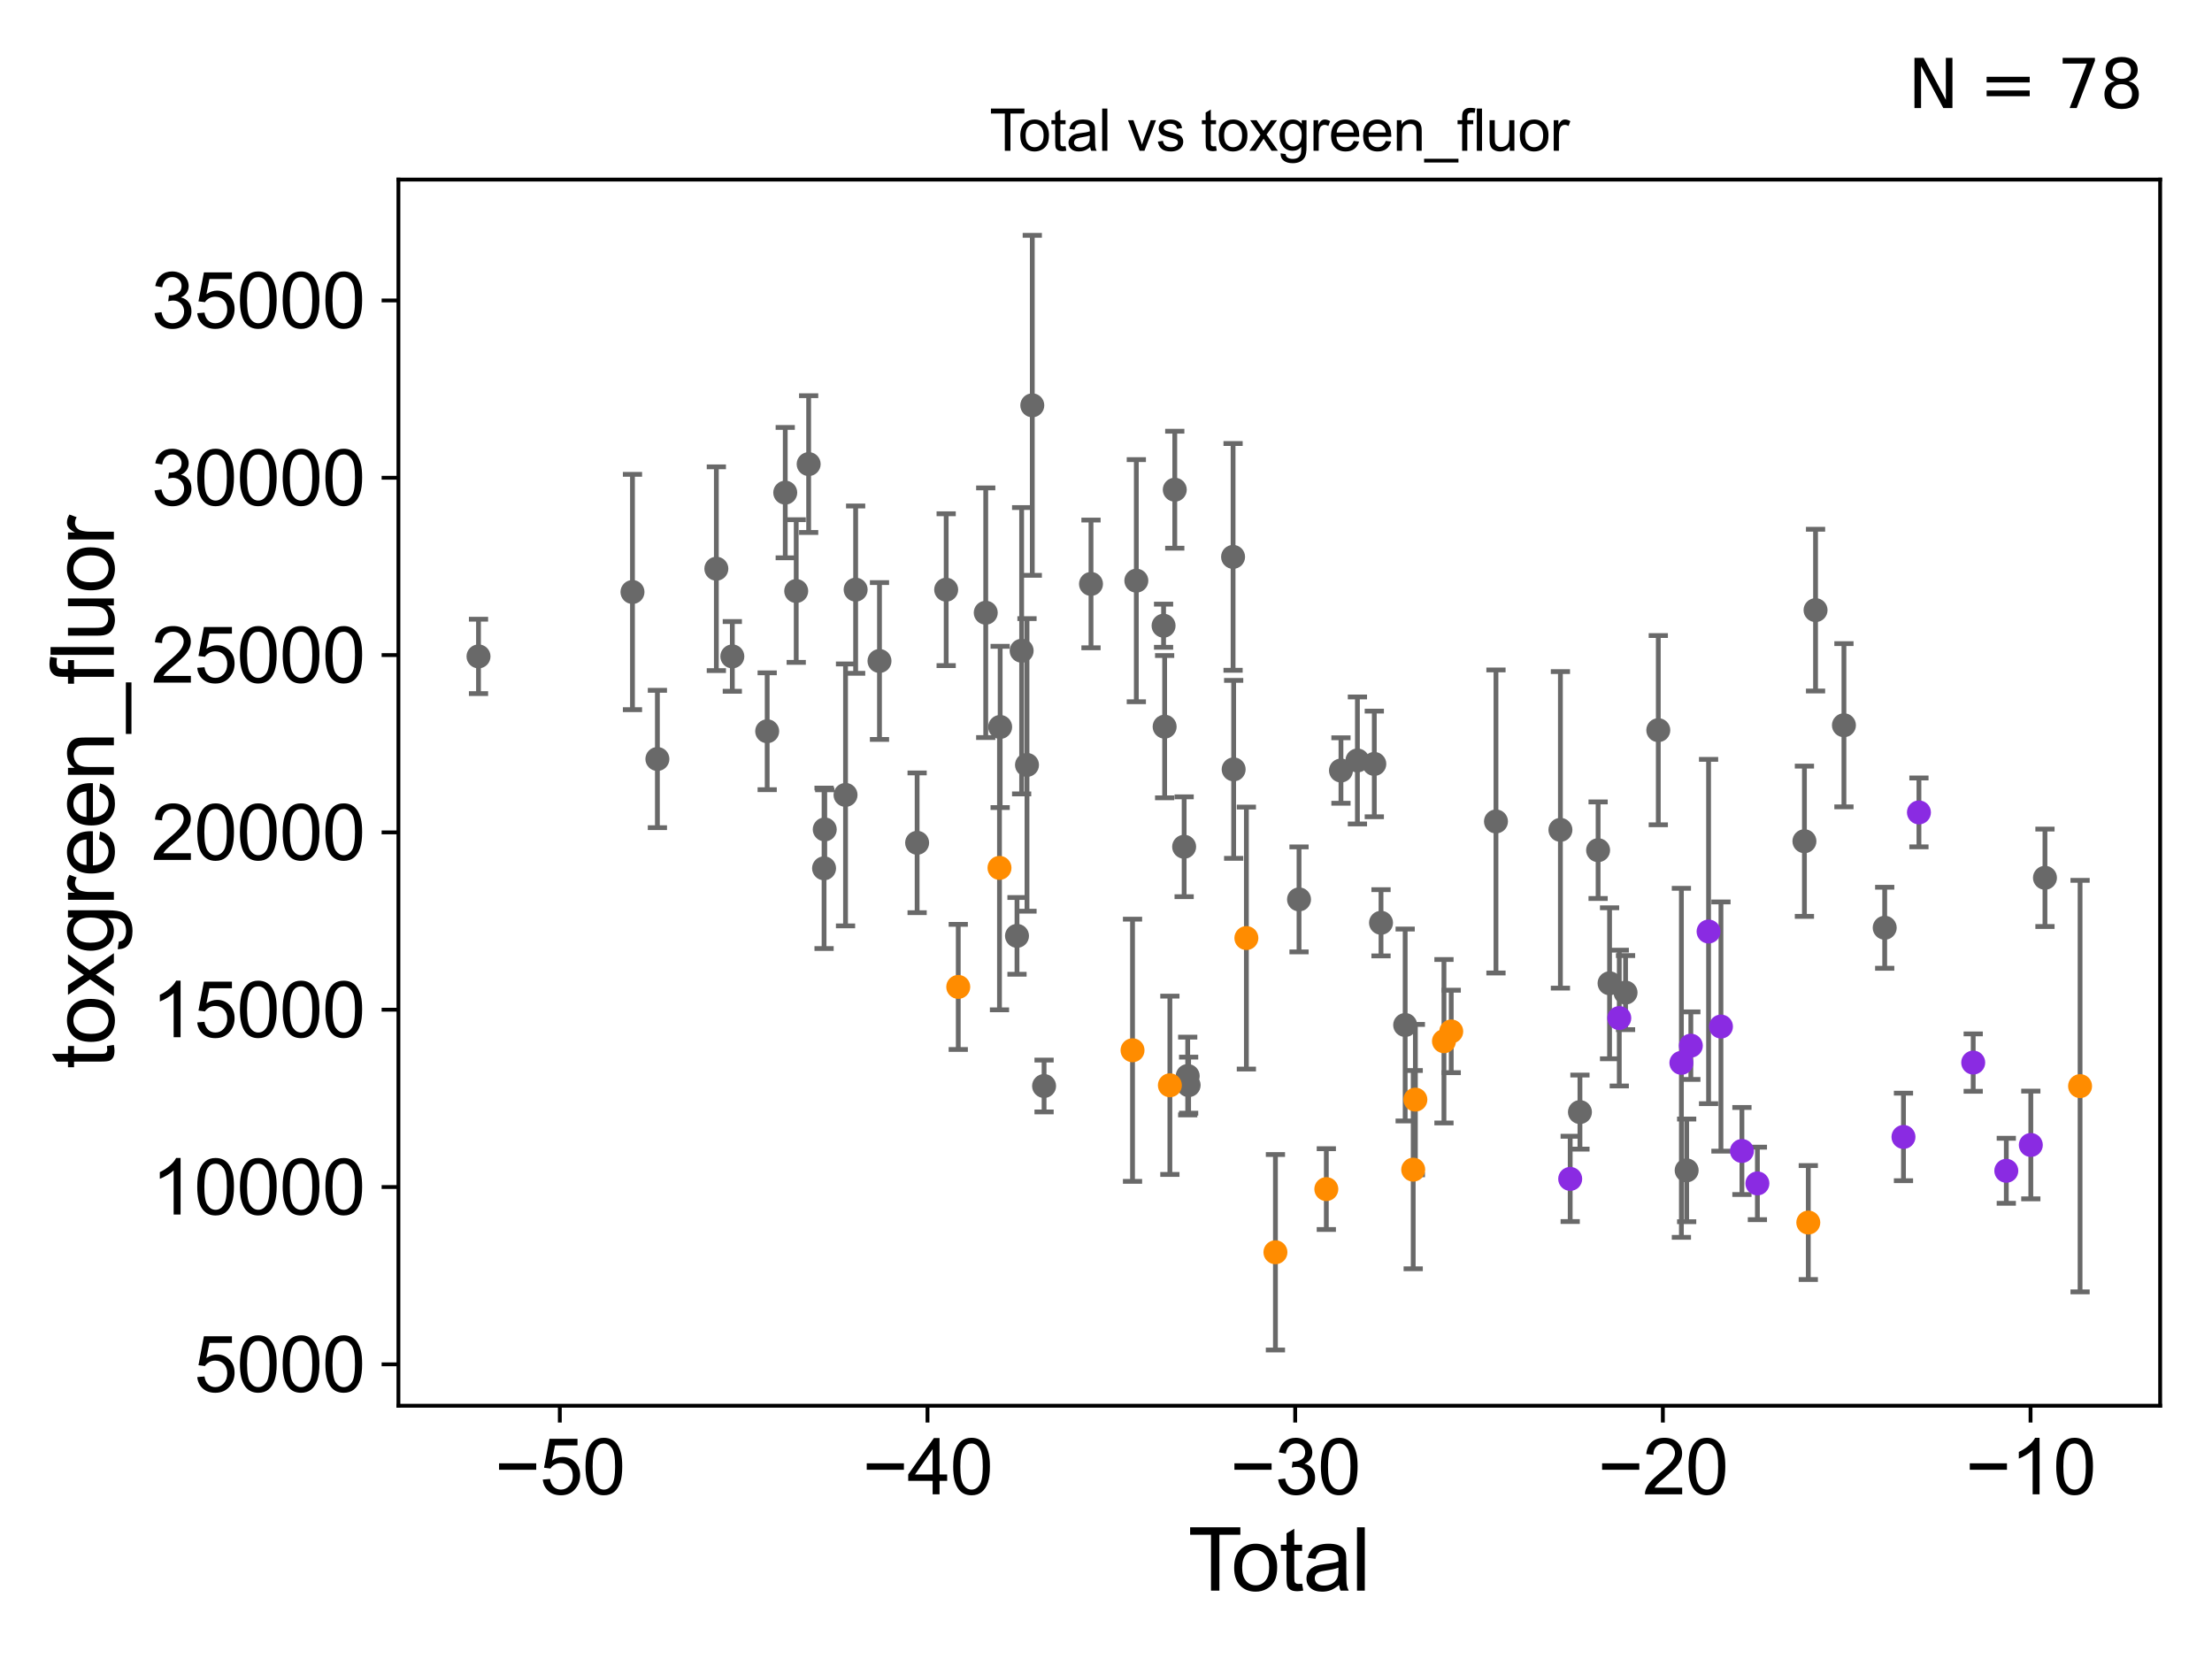 <?xml version="1.0" encoding="utf-8" standalone="no"?>
<!DOCTYPE svg PUBLIC "-//W3C//DTD SVG 1.1//EN"
  "http://www.w3.org/Graphics/SVG/1.1/DTD/svg11.dtd">
<svg xmlns:xlink="http://www.w3.org/1999/xlink" width="460.8pt" height="345.6pt" viewBox="0 0 460.8 345.6" xmlns="http://www.w3.org/2000/svg" version="1.1">
 <defs>
  <style type="text/css">*{stroke-linejoin: round; stroke-linecap: butt}</style>
 </defs>
 <g id="figure_1">
  <g id="patch_1">
   <path d="M 0 345.6 
L 460.8 345.6 
L 460.8 0 
L 0 0 
z
" style="fill: #ffffff"/>
  </g>
  <g id="axes_1">
   <g id="patch_2">
    <path d="M 83 292.84 
L 450 292.84 
L 450 37.411 
L 83 37.411 
z
" style="fill: #ffffff"/>
   </g>
   <g id="PathCollection_1">
    <defs>
     <path id="m0e411fa9a8" d="M 0 1.118 
C 0.297 1.118 0.581 1 0.791 0.791 
C 1 0.581 1.118 0.297 1.118 0 
C 1.118 -0.297 1 -0.581 0.791 -0.791 
C 0.581 -1 0.297 -1.118 0 -1.118 
C -0.297 -1.118 -0.581 -1 -0.791 -0.791 
C -1 -0.581 -1.118 -0.297 -1.118 0 
C -1.118 0.297 -1 0.581 -0.791 0.791 
C -0.581 1 -0.297 1.118 0 1.118 
z
" style="stroke: #696969"/>
    </defs>
    <g clip-path="url(#p9fa0faae89)">
     <use xlink:href="#m0e411fa9a8" x="99.682" y="136.741" style="fill: #696969; stroke: #696969"/>
     <use xlink:href="#m0e411fa9a8" x="242.394" y="130.347" style="fill: #696969; stroke: #696969"/>
     <use xlink:href="#m0e411fa9a8" x="242.616" y="151.381" style="fill: #696969; stroke: #696969"/>
     <use xlink:href="#m0e411fa9a8" x="244.727" y="102.015" style="fill: #696969; stroke: #696969"/>
     <use xlink:href="#m0e411fa9a8" x="246.677" y="176.396" style="fill: #696969; stroke: #696969"/>
     <use xlink:href="#m0e411fa9a8" x="247.422" y="224.152" style="fill: #696969; stroke: #696969"/>
     <use xlink:href="#m0e411fa9a8" x="247.614" y="226.057" style="fill: #696969; stroke: #696969"/>
     <use xlink:href="#m0e411fa9a8" x="256.871" y="116.011" style="fill: #696969; stroke: #696969"/>
     <use xlink:href="#m0e411fa9a8" x="256.993" y="160.273" style="fill: #696969; stroke: #696969"/>
     <use xlink:href="#m0e411fa9a8" x="375.894" y="175.244" style="fill: #696969; stroke: #696969"/>
     <use xlink:href="#m0e411fa9a8" x="426.003" y="182.859" style="fill: #696969; stroke: #696969"/>
     <use xlink:href="#m0e411fa9a8" x="236.719" y="120.965" style="fill: #696969; stroke: #696969"/>
     <use xlink:href="#m0e411fa9a8" x="270.611" y="187.363" style="fill: #696969; stroke: #696969"/>
     <use xlink:href="#m0e411fa9a8" x="279.346" y="160.512" style="fill: #696969; stroke: #696969"/>
     <use xlink:href="#m0e411fa9a8" x="282.775" y="158.416" style="fill: #696969; stroke: #696969"/>
     <use xlink:href="#m0e411fa9a8" x="286.293" y="159.142" style="fill: #696969; stroke: #696969"/>
     <use xlink:href="#m0e411fa9a8" x="287.692" y="192.233" style="fill: #696969; stroke: #696969"/>
     <use xlink:href="#m0e411fa9a8" x="292.723" y="213.526" style="fill: #696969; stroke: #696969"/>
     <use xlink:href="#m0e411fa9a8" x="345.453" y="152.108" style="fill: #696969; stroke: #696969"/>
     <use xlink:href="#m0e411fa9a8" x="338.632" y="206.78" style="fill: #696969; stroke: #696969"/>
     <use xlink:href="#m0e411fa9a8" x="335.302" y="204.835" style="fill: #696969; stroke: #696969"/>
     <use xlink:href="#m0e411fa9a8" x="332.914" y="177.112" style="fill: #696969; stroke: #696969"/>
     <use xlink:href="#m0e411fa9a8" x="311.639" y="171.125" style="fill: #696969; stroke: #696969"/>
     <use xlink:href="#m0e411fa9a8" x="351.362" y="243.81" style="fill: #696969; stroke: #696969"/>
     <use xlink:href="#m0e411fa9a8" x="325.063" y="172.876" style="fill: #696969; stroke: #696969"/>
     <use xlink:href="#m0e411fa9a8" x="378.213" y="127.101" style="fill: #696969; stroke: #696969"/>
     <use xlink:href="#m0e411fa9a8" x="217.501" y="226.235" style="fill: #696969; stroke: #696969"/>
     <use xlink:href="#m0e411fa9a8" x="131.758" y="123.325" style="fill: #696969; stroke: #696969"/>
     <use xlink:href="#m0e411fa9a8" x="136.948" y="158.114" style="fill: #696969; stroke: #696969"/>
     <use xlink:href="#m0e411fa9a8" x="149.229" y="118.475" style="fill: #696969; stroke: #696969"/>
     <use xlink:href="#m0e411fa9a8" x="152.558" y="136.742" style="fill: #696969; stroke: #696969"/>
     <use xlink:href="#m0e411fa9a8" x="159.82" y="152.334" style="fill: #696969; stroke: #696969"/>
     <use xlink:href="#m0e411fa9a8" x="163.58" y="102.625" style="fill: #696969; stroke: #696969"/>
     <use xlink:href="#m0e411fa9a8" x="165.867" y="123.122" style="fill: #696969; stroke: #696969"/>
     <use xlink:href="#m0e411fa9a8" x="168.458" y="96.679" style="fill: #696969; stroke: #696969"/>
     <use xlink:href="#m0e411fa9a8" x="171.668" y="180.885" style="fill: #696969; stroke: #696969"/>
     <use xlink:href="#m0e411fa9a8" x="171.809" y="172.787" style="fill: #696969; stroke: #696969"/>
     <use xlink:href="#m0e411fa9a8" x="176.14" y="165.594" style="fill: #696969; stroke: #696969"/>
     <use xlink:href="#m0e411fa9a8" x="227.275" y="121.644" style="fill: #696969; stroke: #696969"/>
     <use xlink:href="#m0e411fa9a8" x="178.246" y="122.835" style="fill: #696969; stroke: #696969"/>
     <use xlink:href="#m0e411fa9a8" x="191.054" y="175.57" style="fill: #696969; stroke: #696969"/>
     <use xlink:href="#m0e411fa9a8" x="197.105" y="122.843" style="fill: #696969; stroke: #696969"/>
     <use xlink:href="#m0e411fa9a8" x="392.619" y="193.266" style="fill: #696969; stroke: #696969"/>
     <use xlink:href="#m0e411fa9a8" x="205.348" y="127.643" style="fill: #696969; stroke: #696969"/>
     <use xlink:href="#m0e411fa9a8" x="384.125" y="151.081" style="fill: #696969; stroke: #696969"/>
     <use xlink:href="#m0e411fa9a8" x="208.349" y="151.436" style="fill: #696969; stroke: #696969"/>
     <use xlink:href="#m0e411fa9a8" x="211.86" y="194.96" style="fill: #696969; stroke: #696969"/>
     <use xlink:href="#m0e411fa9a8" x="212.826" y="135.561" style="fill: #696969; stroke: #696969"/>
     <use xlink:href="#m0e411fa9a8" x="213.942" y="159.346" style="fill: #696969; stroke: #696969"/>
     <use xlink:href="#m0e411fa9a8" x="215.045" y="84.438" style="fill: #696969; stroke: #696969"/>
     <use xlink:href="#m0e411fa9a8" x="183.213" y="137.697" style="fill: #696969; stroke: #696969"/>
     <use xlink:href="#m0e411fa9a8" x="329.131" y="231.668" style="fill: #696969; stroke: #696969"/>
    </g>
   </g>
   <g id="PathCollection_2">
    <defs>
     <path id="m14c6e1e5d7" d="M 0 1.118 
C 0.297 1.118 0.581 1 0.791 0.791 
C 1 0.581 1.118 0.297 1.118 0 
C 1.118 -0.297 1 -0.581 0.791 -0.791 
C 0.581 -1 0.297 -1.118 0 -1.118 
C -0.297 -1.118 -0.581 -1 -0.791 -0.791 
C -1 -0.581 -1.118 -0.297 -1.118 0 
C -1.118 0.297 -1 0.581 -0.791 0.791 
C -0.581 1 -0.297 1.118 0 1.118 
z
" style="stroke: #ff8c00"/>
    </defs>
    <g clip-path="url(#p9fa0faae89)">
     <use xlink:href="#m14c6e1e5d7" x="376.701" y="254.679" style="fill: #ff8c00; stroke: #ff8c00"/>
     <use xlink:href="#m14c6e1e5d7" x="265.695" y="260.867" style="fill: #ff8c00; stroke: #ff8c00"/>
     <use xlink:href="#m14c6e1e5d7" x="302.318" y="214.867" style="fill: #ff8c00; stroke: #ff8c00"/>
     <use xlink:href="#m14c6e1e5d7" x="199.622" y="205.59" style="fill: #ff8c00; stroke: #ff8c00"/>
     <use xlink:href="#m14c6e1e5d7" x="208.212" y="180.796" style="fill: #ff8c00; stroke: #ff8c00"/>
     <use xlink:href="#m14c6e1e5d7" x="235.927" y="218.79" style="fill: #ff8c00; stroke: #ff8c00"/>
     <use xlink:href="#m14c6e1e5d7" x="243.707" y="226.086" style="fill: #ff8c00; stroke: #ff8c00"/>
     <use xlink:href="#m14c6e1e5d7" x="259.644" y="195.416" style="fill: #ff8c00; stroke: #ff8c00"/>
     <use xlink:href="#m14c6e1e5d7" x="433.318" y="226.257" style="fill: #ff8c00; stroke: #ff8c00"/>
     <use xlink:href="#m14c6e1e5d7" x="294.397" y="243.658" style="fill: #ff8c00; stroke: #ff8c00"/>
     <use xlink:href="#m14c6e1e5d7" x="294.847" y="229.069" style="fill: #ff8c00; stroke: #ff8c00"/>
     <use xlink:href="#m14c6e1e5d7" x="276.298" y="247.712" style="fill: #ff8c00; stroke: #ff8c00"/>
     <use xlink:href="#m14c6e1e5d7" x="300.804" y="216.909" style="fill: #ff8c00; stroke: #ff8c00"/>
    </g>
   </g>
   <g id="PathCollection_3">
    <defs>
     <path id="m33eddfd822" d="M 0 1.118 
C 0.297 1.118 0.581 1 0.791 0.791 
C 1 0.581 1.118 0.297 1.118 0 
C 1.118 -0.297 1 -0.581 0.791 -0.791 
C 0.581 -1 0.297 -1.118 0 -1.118 
C -0.297 -1.118 -0.581 -1 -0.791 -0.791 
C -1 -0.581 -1.118 -0.297 -1.118 0 
C -1.118 0.297 -1 0.581 -0.791 0.791 
C -0.581 1 -0.297 1.118 0 1.118 
z
" style="stroke: #8a2be2"/>
    </defs>
    <g clip-path="url(#p9fa0faae89)">
     <use xlink:href="#m33eddfd822" x="352.231" y="217.83" style="fill: #8a2be2; stroke: #8a2be2"/>
     <use xlink:href="#m33eddfd822" x="423.058" y="238.518" style="fill: #8a2be2; stroke: #8a2be2"/>
     <use xlink:href="#m33eddfd822" x="417.949" y="243.897" style="fill: #8a2be2; stroke: #8a2be2"/>
     <use xlink:href="#m33eddfd822" x="411.057" y="221.353" style="fill: #8a2be2; stroke: #8a2be2"/>
     <use xlink:href="#m33eddfd822" x="399.75" y="169.24" style="fill: #8a2be2; stroke: #8a2be2"/>
     <use xlink:href="#m33eddfd822" x="396.529" y="236.848" style="fill: #8a2be2; stroke: #8a2be2"/>
     <use xlink:href="#m33eddfd822" x="337.324" y="212.084" style="fill: #8a2be2; stroke: #8a2be2"/>
     <use xlink:href="#m33eddfd822" x="327.1" y="245.585" style="fill: #8a2be2; stroke: #8a2be2"/>
     <use xlink:href="#m33eddfd822" x="362.877" y="239.77" style="fill: #8a2be2; stroke: #8a2be2"/>
     <use xlink:href="#m33eddfd822" x="358.506" y="213.849" style="fill: #8a2be2; stroke: #8a2be2"/>
     <use xlink:href="#m33eddfd822" x="355.927" y="194.052" style="fill: #8a2be2; stroke: #8a2be2"/>
     <use xlink:href="#m33eddfd822" x="350.265" y="221.406" style="fill: #8a2be2; stroke: #8a2be2"/>
     <use xlink:href="#m33eddfd822" x="366.098" y="246.528" style="fill: #8a2be2; stroke: #8a2be2"/>
    </g>
   </g>
   <g id="matplotlib.axis_1">
    <g id="xtick_1">
     <g id="line2d_1">
      <defs>
       <path id="mca9b72c80e" d="M 0 0 
L 0 3.5 
" style="stroke: #000000; stroke-width: 0.8"/>
      </defs>
      <g>
       <use xlink:href="#mca9b72c80e" x="116.621" y="292.84" style="stroke: #000000; stroke-width: 0.8"/>
      </g>
     </g>
     <g id="text_1">
      <!-- −50 -->
      <g transform="translate(103.051 311.293)scale(0.16 -0.16)">
       <defs>
        <path id="ArialMT-2212" d="M 3381 1997 
L 356 1997 
L 356 2522 
L 3381 2522 
L 3381 1997 
z
" transform="scale(0.016)"/>
        <path id="ArialMT-35" d="M 266 1200 
L 856 1250 
Q 922 819 1161 601 
Q 1400 384 1738 384 
Q 2144 384 2425 690 
Q 2706 997 2706 1503 
Q 2706 1984 2436 2262 
Q 2166 2541 1728 2541 
Q 1456 2541 1237 2417 
Q 1019 2294 894 2097 
L 366 2166 
L 809 4519 
L 3088 4519 
L 3088 3981 
L 1259 3981 
L 1013 2750 
Q 1425 3038 1878 3038 
Q 2478 3038 2890 2622 
Q 3303 2206 3303 1553 
Q 3303 931 2941 478 
Q 2500 -78 1738 -78 
Q 1113 -78 717 272 
Q 322 622 266 1200 
z
" transform="scale(0.016)"/>
        <path id="ArialMT-30" d="M 266 2259 
Q 266 3072 433 3567 
Q 600 4063 929 4331 
Q 1259 4600 1759 4600 
Q 2128 4600 2406 4451 
Q 2684 4303 2865 4023 
Q 3047 3744 3150 3342 
Q 3253 2941 3253 2259 
Q 3253 1453 3087 958 
Q 2922 463 2592 192 
Q 2263 -78 1759 -78 
Q 1097 -78 719 397 
Q 266 969 266 2259 
z
M 844 2259 
Q 844 1131 1108 757 
Q 1372 384 1759 384 
Q 2147 384 2411 759 
Q 2675 1134 2675 2259 
Q 2675 3391 2411 3762 
Q 2147 4134 1753 4134 
Q 1366 4134 1134 3806 
Q 844 3388 844 2259 
z
" transform="scale(0.016)"/>
       </defs>
       <use xlink:href="#ArialMT-2212"/>
       <use xlink:href="#ArialMT-35" x="58.398"/>
       <use xlink:href="#ArialMT-30" x="114.014"/>
      </g>
     </g>
    </g>
    <g id="xtick_2">
     <g id="line2d_2">
      <g>
       <use xlink:href="#mca9b72c80e" x="193.216" y="292.84" style="stroke: #000000; stroke-width: 0.8"/>
      </g>
     </g>
     <g id="text_2">
      <!-- −40 -->
      <g transform="translate(179.646 311.293)scale(0.16 -0.16)">
       <defs>
        <path id="ArialMT-34" d="M 2069 0 
L 2069 1097 
L 81 1097 
L 81 1613 
L 2172 4581 
L 2631 4581 
L 2631 1613 
L 3250 1613 
L 3250 1097 
L 2631 1097 
L 2631 0 
L 2069 0 
z
M 2069 1613 
L 2069 3678 
L 634 1613 
L 2069 1613 
z
" transform="scale(0.016)"/>
       </defs>
       <use xlink:href="#ArialMT-2212"/>
       <use xlink:href="#ArialMT-34" x="58.398"/>
       <use xlink:href="#ArialMT-30" x="114.014"/>
      </g>
     </g>
    </g>
    <g id="xtick_3">
     <g id="line2d_3">
      <g>
       <use xlink:href="#mca9b72c80e" x="269.811" y="292.84" style="stroke: #000000; stroke-width: 0.8"/>
      </g>
     </g>
     <g id="text_3">
      <!-- −30 -->
      <g transform="translate(256.241 311.293)scale(0.16 -0.16)">
       <defs>
        <path id="ArialMT-33" d="M 269 1209 
L 831 1284 
Q 928 806 1161 595 
Q 1394 384 1728 384 
Q 2125 384 2398 659 
Q 2672 934 2672 1341 
Q 2672 1728 2419 1979 
Q 2166 2231 1775 2231 
Q 1616 2231 1378 2169 
L 1441 2663 
Q 1497 2656 1531 2656 
Q 1891 2656 2178 2843 
Q 2466 3031 2466 3422 
Q 2466 3731 2256 3934 
Q 2047 4138 1716 4138 
Q 1388 4138 1169 3931 
Q 950 3725 888 3313 
L 325 3413 
Q 428 3978 793 4289 
Q 1159 4600 1703 4600 
Q 2078 4600 2393 4439 
Q 2709 4278 2876 4000 
Q 3044 3722 3044 3409 
Q 3044 3113 2884 2869 
Q 2725 2625 2413 2481 
Q 2819 2388 3044 2092 
Q 3269 1797 3269 1353 
Q 3269 753 2831 336 
Q 2394 -81 1725 -81 
Q 1122 -81 723 278 
Q 325 638 269 1209 
z
" transform="scale(0.016)"/>
       </defs>
       <use xlink:href="#ArialMT-2212"/>
       <use xlink:href="#ArialMT-33" x="58.398"/>
       <use xlink:href="#ArialMT-30" x="114.014"/>
      </g>
     </g>
    </g>
    <g id="xtick_4">
     <g id="line2d_4">
      <g>
       <use xlink:href="#mca9b72c80e" x="346.406" y="292.84" style="stroke: #000000; stroke-width: 0.8"/>
      </g>
     </g>
     <g id="text_4">
      <!-- −20 -->
      <g transform="translate(332.836 311.293)scale(0.16 -0.16)">
       <defs>
        <path id="ArialMT-32" d="M 3222 541 
L 3222 0 
L 194 0 
Q 188 203 259 391 
Q 375 700 629 1000 
Q 884 1300 1366 1694 
Q 2113 2306 2375 2664 
Q 2638 3022 2638 3341 
Q 2638 3675 2398 3904 
Q 2159 4134 1775 4134 
Q 1369 4134 1125 3890 
Q 881 3647 878 3216 
L 300 3275 
Q 359 3922 746 4261 
Q 1134 4600 1788 4600 
Q 2447 4600 2831 4234 
Q 3216 3869 3216 3328 
Q 3216 3053 3103 2787 
Q 2991 2522 2730 2228 
Q 2469 1934 1863 1422 
Q 1356 997 1212 845 
Q 1069 694 975 541 
L 3222 541 
z
" transform="scale(0.016)"/>
       </defs>
       <use xlink:href="#ArialMT-2212"/>
       <use xlink:href="#ArialMT-32" x="58.398"/>
       <use xlink:href="#ArialMT-30" x="114.014"/>
      </g>
     </g>
    </g>
    <g id="xtick_5">
     <g id="line2d_5">
      <g>
       <use xlink:href="#mca9b72c80e" x="423.001" y="292.84" style="stroke: #000000; stroke-width: 0.8"/>
      </g>
     </g>
     <g id="text_5">
      <!-- −10 -->
      <g transform="translate(409.431 311.293)scale(0.16 -0.16)">
       <defs>
        <path id="ArialMT-31" d="M 2384 0 
L 1822 0 
L 1822 3584 
Q 1619 3391 1289 3197 
Q 959 3003 697 2906 
L 697 3450 
Q 1169 3672 1522 3987 
Q 1875 4303 2022 4600 
L 2384 4600 
L 2384 0 
z
" transform="scale(0.016)"/>
       </defs>
       <use xlink:href="#ArialMT-2212"/>
       <use xlink:href="#ArialMT-31" x="58.398"/>
       <use xlink:href="#ArialMT-30" x="114.014"/>
      </g>
     </g>
    </g>
    <g id="text_6">
     <!-- Total -->
     <g transform="translate(247.495 331.357)scale(0.18 -0.18)">
      <defs>
       <path id="ArialMT-54" d="M 1659 0 
L 1659 4041 
L 150 4041 
L 150 4581 
L 3781 4581 
L 3781 4041 
L 2266 4041 
L 2266 0 
L 1659 0 
z
" transform="scale(0.016)"/>
       <path id="ArialMT-6f" d="M 213 1659 
Q 213 2581 725 3025 
Q 1153 3394 1769 3394 
Q 2453 3394 2887 2945 
Q 3322 2497 3322 1706 
Q 3322 1066 3130 698 
Q 2938 331 2570 128 
Q 2203 -75 1769 -75 
Q 1072 -75 642 372 
Q 213 819 213 1659 
z
M 791 1659 
Q 791 1022 1069 705 
Q 1347 388 1769 388 
Q 2188 388 2466 706 
Q 2744 1025 2744 1678 
Q 2744 2294 2464 2611 
Q 2184 2928 1769 2928 
Q 1347 2928 1069 2612 
Q 791 2297 791 1659 
z
" transform="scale(0.016)"/>
       <path id="ArialMT-74" d="M 1650 503 
L 1731 6 
Q 1494 -44 1306 -44 
Q 1000 -44 831 53 
Q 663 150 594 308 
Q 525 466 525 972 
L 525 2881 
L 113 2881 
L 113 3319 
L 525 3319 
L 525 4141 
L 1084 4478 
L 1084 3319 
L 1650 3319 
L 1650 2881 
L 1084 2881 
L 1084 941 
Q 1084 700 1114 631 
Q 1144 563 1211 522 
Q 1278 481 1403 481 
Q 1497 481 1650 503 
z
" transform="scale(0.016)"/>
       <path id="ArialMT-61" d="M 2588 409 
Q 2275 144 1986 34 
Q 1697 -75 1366 -75 
Q 819 -75 525 192 
Q 231 459 231 875 
Q 231 1119 342 1320 
Q 453 1522 633 1644 
Q 813 1766 1038 1828 
Q 1203 1872 1538 1913 
Q 2219 1994 2541 2106 
Q 2544 2222 2544 2253 
Q 2544 2597 2384 2738 
Q 2169 2928 1744 2928 
Q 1347 2928 1158 2789 
Q 969 2650 878 2297 
L 328 2372 
Q 403 2725 575 2942 
Q 747 3159 1072 3276 
Q 1397 3394 1825 3394 
Q 2250 3394 2515 3294 
Q 2781 3194 2906 3042 
Q 3031 2891 3081 2659 
Q 3109 2516 3109 2141 
L 3109 1391 
Q 3109 606 3145 398 
Q 3181 191 3288 0 
L 2700 0 
Q 2613 175 2588 409 
z
M 2541 1666 
Q 2234 1541 1622 1453 
Q 1275 1403 1131 1340 
Q 988 1278 909 1158 
Q 831 1038 831 891 
Q 831 666 1001 516 
Q 1172 366 1500 366 
Q 1825 366 2078 508 
Q 2331 650 2450 897 
Q 2541 1088 2541 1459 
L 2541 1666 
z
" transform="scale(0.016)"/>
       <path id="ArialMT-6c" d="M 409 0 
L 409 4581 
L 972 4581 
L 972 0 
L 409 0 
z
" transform="scale(0.016)"/>
      </defs>
      <use xlink:href="#ArialMT-54"/>
      <use xlink:href="#ArialMT-6f" x="49.959"/>
      <use xlink:href="#ArialMT-74" x="105.574"/>
      <use xlink:href="#ArialMT-61" x="133.357"/>
      <use xlink:href="#ArialMT-6c" x="188.973"/>
     </g>
    </g>
   </g>
   <g id="matplotlib.axis_2">
    <g id="ytick_1">
     <g id="line2d_6">
      <defs>
       <path id="m0e174d9a20" d="M 0 0 
L -3.5 0 
" style="stroke: #000000; stroke-width: 0.8"/>
      </defs>
      <g>
       <use xlink:href="#m0e174d9a20" x="83" y="284.216" style="stroke: #000000; stroke-width: 0.8"/>
      </g>
     </g>
     <g id="text_7">
      <!-- 5000 -->
      <g transform="translate(40.41 289.942)scale(0.16 -0.16)">
       <use xlink:href="#ArialMT-35"/>
       <use xlink:href="#ArialMT-30" x="55.615"/>
       <use xlink:href="#ArialMT-30" x="111.23"/>
       <use xlink:href="#ArialMT-30" x="166.846"/>
      </g>
     </g>
    </g>
    <g id="ytick_2">
     <g id="line2d_7">
      <g>
       <use xlink:href="#m0e174d9a20" x="83" y="247.279" style="stroke: #000000; stroke-width: 0.8"/>
      </g>
     </g>
     <g id="text_8">
      <!-- 10000 -->
      <g transform="translate(31.512 253.005)scale(0.16 -0.16)">
       <use xlink:href="#ArialMT-31"/>
       <use xlink:href="#ArialMT-30" x="55.615"/>
       <use xlink:href="#ArialMT-30" x="111.23"/>
       <use xlink:href="#ArialMT-30" x="166.846"/>
       <use xlink:href="#ArialMT-30" x="222.461"/>
      </g>
     </g>
    </g>
    <g id="ytick_3">
     <g id="line2d_8">
      <g>
       <use xlink:href="#m0e174d9a20" x="83" y="210.342" style="stroke: #000000; stroke-width: 0.8"/>
      </g>
     </g>
     <g id="text_9">
      <!-- 15000 -->
      <g transform="translate(31.512 216.068)scale(0.16 -0.16)">
       <use xlink:href="#ArialMT-31"/>
       <use xlink:href="#ArialMT-35" x="55.615"/>
       <use xlink:href="#ArialMT-30" x="111.23"/>
       <use xlink:href="#ArialMT-30" x="166.846"/>
       <use xlink:href="#ArialMT-30" x="222.461"/>
      </g>
     </g>
    </g>
    <g id="ytick_4">
     <g id="line2d_9">
      <g>
       <use xlink:href="#m0e174d9a20" x="83" y="173.405" style="stroke: #000000; stroke-width: 0.8"/>
      </g>
     </g>
     <g id="text_10">
      <!-- 20000 -->
      <g transform="translate(31.512 179.131)scale(0.16 -0.16)">
       <use xlink:href="#ArialMT-32"/>
       <use xlink:href="#ArialMT-30" x="55.615"/>
       <use xlink:href="#ArialMT-30" x="111.23"/>
       <use xlink:href="#ArialMT-30" x="166.846"/>
       <use xlink:href="#ArialMT-30" x="222.461"/>
      </g>
     </g>
    </g>
    <g id="ytick_5">
     <g id="line2d_10">
      <g>
       <use xlink:href="#m0e174d9a20" x="83" y="136.467" style="stroke: #000000; stroke-width: 0.8"/>
      </g>
     </g>
     <g id="text_11">
      <!-- 25000 -->
      <g transform="translate(31.512 142.194)scale(0.16 -0.16)">
       <use xlink:href="#ArialMT-32"/>
       <use xlink:href="#ArialMT-35" x="55.615"/>
       <use xlink:href="#ArialMT-30" x="111.23"/>
       <use xlink:href="#ArialMT-30" x="166.846"/>
       <use xlink:href="#ArialMT-30" x="222.461"/>
      </g>
     </g>
    </g>
    <g id="ytick_6">
     <g id="line2d_11">
      <g>
       <use xlink:href="#m0e174d9a20" x="83" y="99.53" style="stroke: #000000; stroke-width: 0.8"/>
      </g>
     </g>
     <g id="text_12">
      <!-- 30000 -->
      <g transform="translate(31.512 105.257)scale(0.16 -0.16)">
       <use xlink:href="#ArialMT-33"/>
       <use xlink:href="#ArialMT-30" x="55.615"/>
       <use xlink:href="#ArialMT-30" x="111.23"/>
       <use xlink:href="#ArialMT-30" x="166.846"/>
       <use xlink:href="#ArialMT-30" x="222.461"/>
      </g>
     </g>
    </g>
    <g id="ytick_7">
     <g id="line2d_12">
      <g>
       <use xlink:href="#m0e174d9a20" x="83" y="62.593" style="stroke: #000000; stroke-width: 0.8"/>
      </g>
     </g>
     <g id="text_13">
      <!-- 35000 -->
      <g transform="translate(31.512 68.319)scale(0.16 -0.16)">
       <use xlink:href="#ArialMT-33"/>
       <use xlink:href="#ArialMT-35" x="55.615"/>
       <use xlink:href="#ArialMT-30" x="111.23"/>
       <use xlink:href="#ArialMT-30" x="166.846"/>
       <use xlink:href="#ArialMT-30" x="222.461"/>
      </g>
     </g>
    </g>
    <g id="text_14">
     <!-- toxgreen_fluor -->
     <g transform="translate(23.724 222.658)rotate(-90)scale(0.18 -0.18)">
      <defs>
       <path id="ArialMT-78" d="M 47 0 
L 1259 1725 
L 138 3319 
L 841 3319 
L 1350 2541 
Q 1494 2319 1581 2169 
Q 1719 2375 1834 2534 
L 2394 3319 
L 3066 3319 
L 1919 1756 
L 3153 0 
L 2463 0 
L 1781 1031 
L 1600 1309 
L 728 0 
L 47 0 
z
" transform="scale(0.016)"/>
       <path id="ArialMT-67" d="M 319 -275 
L 866 -356 
Q 900 -609 1056 -725 
Q 1266 -881 1628 -881 
Q 2019 -881 2231 -725 
Q 2444 -569 2519 -288 
Q 2563 -116 2559 434 
Q 2191 0 1641 0 
Q 956 0 581 494 
Q 206 988 206 1678 
Q 206 2153 378 2554 
Q 550 2956 876 3175 
Q 1203 3394 1644 3394 
Q 2231 3394 2613 2919 
L 2613 3319 
L 3131 3319 
L 3131 450 
Q 3131 -325 2973 -648 
Q 2816 -972 2473 -1159 
Q 2131 -1347 1631 -1347 
Q 1038 -1347 672 -1080 
Q 306 -813 319 -275 
z
M 784 1719 
Q 784 1066 1043 766 
Q 1303 466 1694 466 
Q 2081 466 2343 764 
Q 2606 1063 2606 1700 
Q 2606 2309 2336 2618 
Q 2066 2928 1684 2928 
Q 1309 2928 1046 2623 
Q 784 2319 784 1719 
z
" transform="scale(0.016)"/>
       <path id="ArialMT-72" d="M 416 0 
L 416 3319 
L 922 3319 
L 922 2816 
Q 1116 3169 1280 3281 
Q 1444 3394 1641 3394 
Q 1925 3394 2219 3213 
L 2025 2691 
Q 1819 2813 1613 2813 
Q 1428 2813 1281 2702 
Q 1134 2591 1072 2394 
Q 978 2094 978 1738 
L 978 0 
L 416 0 
z
" transform="scale(0.016)"/>
       <path id="ArialMT-65" d="M 2694 1069 
L 3275 997 
Q 3138 488 2766 206 
Q 2394 -75 1816 -75 
Q 1088 -75 661 373 
Q 234 822 234 1631 
Q 234 2469 665 2931 
Q 1097 3394 1784 3394 
Q 2450 3394 2872 2941 
Q 3294 2488 3294 1666 
Q 3294 1616 3291 1516 
L 816 1516 
Q 847 969 1125 678 
Q 1403 388 1819 388 
Q 2128 388 2347 550 
Q 2566 713 2694 1069 
z
M 847 1978 
L 2700 1978 
Q 2663 2397 2488 2606 
Q 2219 2931 1791 2931 
Q 1403 2931 1139 2672 
Q 875 2413 847 1978 
z
" transform="scale(0.016)"/>
       <path id="ArialMT-6e" d="M 422 0 
L 422 3319 
L 928 3319 
L 928 2847 
Q 1294 3394 1984 3394 
Q 2284 3394 2536 3286 
Q 2788 3178 2913 3003 
Q 3038 2828 3088 2588 
Q 3119 2431 3119 2041 
L 3119 0 
L 2556 0 
L 2556 2019 
Q 2556 2363 2490 2533 
Q 2425 2703 2258 2804 
Q 2091 2906 1866 2906 
Q 1506 2906 1245 2678 
Q 984 2450 984 1813 
L 984 0 
L 422 0 
z
" transform="scale(0.016)"/>
       <path id="ArialMT-5f" d="M -97 -1272 
L -97 -866 
L 3631 -866 
L 3631 -1272 
L -97 -1272 
z
" transform="scale(0.016)"/>
       <path id="ArialMT-66" d="M 556 0 
L 556 2881 
L 59 2881 
L 59 3319 
L 556 3319 
L 556 3672 
Q 556 4006 616 4169 
Q 697 4388 901 4523 
Q 1106 4659 1475 4659 
Q 1713 4659 2000 4603 
L 1916 4113 
Q 1741 4144 1584 4144 
Q 1328 4144 1222 4034 
Q 1116 3925 1116 3625 
L 1116 3319 
L 1763 3319 
L 1763 2881 
L 1116 2881 
L 1116 0 
L 556 0 
z
" transform="scale(0.016)"/>
       <path id="ArialMT-75" d="M 2597 0 
L 2597 488 
Q 2209 -75 1544 -75 
Q 1250 -75 995 37 
Q 741 150 617 320 
Q 494 491 444 738 
Q 409 903 409 1263 
L 409 3319 
L 972 3319 
L 972 1478 
Q 972 1038 1006 884 
Q 1059 663 1231 536 
Q 1403 409 1656 409 
Q 1909 409 2131 539 
Q 2353 669 2445 892 
Q 2538 1116 2538 1541 
L 2538 3319 
L 3100 3319 
L 3100 0 
L 2597 0 
z
" transform="scale(0.016)"/>
      </defs>
      <use xlink:href="#ArialMT-74"/>
      <use xlink:href="#ArialMT-6f" x="27.783"/>
      <use xlink:href="#ArialMT-78" x="83.398"/>
      <use xlink:href="#ArialMT-67" x="133.398"/>
      <use xlink:href="#ArialMT-72" x="189.014"/>
      <use xlink:href="#ArialMT-65" x="222.314"/>
      <use xlink:href="#ArialMT-65" x="277.93"/>
      <use xlink:href="#ArialMT-6e" x="333.545"/>
      <use xlink:href="#ArialMT-5f" x="389.16"/>
      <use xlink:href="#ArialMT-66" x="444.775"/>
      <use xlink:href="#ArialMT-6c" x="472.559"/>
      <use xlink:href="#ArialMT-75" x="494.775"/>
      <use xlink:href="#ArialMT-6f" x="550.391"/>
      <use xlink:href="#ArialMT-72" x="606.006"/>
     </g>
    </g>
   </g>
   <g id="LineCollection_1">
    <path d="M 99.682 144.485 
L 99.682 128.996 
" clip-path="url(#p9fa0faae89)" style="fill: none; stroke: #696969"/>
    <path d="M 242.394 134.842 
L 242.394 125.852 
" clip-path="url(#p9fa0faae89)" style="fill: none; stroke: #696969"/>
    <path d="M 242.616 166.199 
L 242.616 136.564 
" clip-path="url(#p9fa0faae89)" style="fill: none; stroke: #696969"/>
    <path d="M 244.727 114.197 
L 244.727 89.834 
" clip-path="url(#p9fa0faae89)" style="fill: none; stroke: #696969"/>
    <path d="M 246.677 186.796 
L 246.677 165.997 
" clip-path="url(#p9fa0faae89)" style="fill: none; stroke: #696969"/>
    <path d="M 247.422 232.254 
L 247.422 216.05 
" clip-path="url(#p9fa0faae89)" style="fill: none; stroke: #696969"/>
    <path d="M 247.614 231.891 
L 247.614 220.223 
" clip-path="url(#p9fa0faae89)" style="fill: none; stroke: #696969"/>
    <path d="M 256.871 139.63 
L 256.871 92.393 
" clip-path="url(#p9fa0faae89)" style="fill: none; stroke: #696969"/>
    <path d="M 256.993 178.807 
L 256.993 141.74 
" clip-path="url(#p9fa0faae89)" style="fill: none; stroke: #696969"/>
    <path d="M 375.894 190.892 
L 375.894 159.597 
" clip-path="url(#p9fa0faae89)" style="fill: none; stroke: #696969"/>
    <path d="M 426.003 193.006 
L 426.003 172.711 
" clip-path="url(#p9fa0faae89)" style="fill: none; stroke: #696969"/>
    <path d="M 236.719 146.183 
L 236.719 95.746 
" clip-path="url(#p9fa0faae89)" style="fill: none; stroke: #696969"/>
    <path d="M 270.611 198.297 
L 270.611 176.429 
" clip-path="url(#p9fa0faae89)" style="fill: none; stroke: #696969"/>
    <path d="M 279.346 167.334 
L 279.346 153.691 
" clip-path="url(#p9fa0faae89)" style="fill: none; stroke: #696969"/>
    <path d="M 282.775 171.641 
L 282.775 145.191 
" clip-path="url(#p9fa0faae89)" style="fill: none; stroke: #696969"/>
    <path d="M 286.293 170.147 
L 286.293 148.136 
" clip-path="url(#p9fa0faae89)" style="fill: none; stroke: #696969"/>
    <path d="M 287.692 199.131 
L 287.692 185.336 
" clip-path="url(#p9fa0faae89)" style="fill: none; stroke: #696969"/>
    <path d="M 292.723 233.515 
L 292.723 193.537 
" clip-path="url(#p9fa0faae89)" style="fill: none; stroke: #696969"/>
    <path d="M 345.453 171.815 
L 345.453 132.4 
" clip-path="url(#p9fa0faae89)" style="fill: none; stroke: #696969"/>
    <path d="M 338.632 214.494 
L 338.632 199.066 
" clip-path="url(#p9fa0faae89)" style="fill: none; stroke: #696969"/>
    <path d="M 335.302 220.564 
L 335.302 189.106 
" clip-path="url(#p9fa0faae89)" style="fill: none; stroke: #696969"/>
    <path d="M 332.914 187.17 
L 332.914 167.054 
" clip-path="url(#p9fa0faae89)" style="fill: none; stroke: #696969"/>
    <path d="M 311.639 202.691 
L 311.639 139.56 
" clip-path="url(#p9fa0faae89)" style="fill: none; stroke: #696969"/>
    <path d="M 351.362 254.505 
L 351.362 233.116 
" clip-path="url(#p9fa0faae89)" style="fill: none; stroke: #696969"/>
    <path d="M 325.063 205.844 
L 325.063 139.907 
" clip-path="url(#p9fa0faae89)" style="fill: none; stroke: #696969"/>
    <path d="M 378.213 143.95 
L 378.213 110.253 
" clip-path="url(#p9fa0faae89)" style="fill: none; stroke: #696969"/>
    <path d="M 217.501 231.634 
L 217.501 220.837 
" clip-path="url(#p9fa0faae89)" style="fill: none; stroke: #696969"/>
    <path d="M 131.758 147.838 
L 131.758 98.811 
" clip-path="url(#p9fa0faae89)" style="fill: none; stroke: #696969"/>
    <path d="M 136.948 172.42 
L 136.948 143.807 
" clip-path="url(#p9fa0faae89)" style="fill: none; stroke: #696969"/>
    <path d="M 149.229 139.7 
L 149.229 97.251 
" clip-path="url(#p9fa0faae89)" style="fill: none; stroke: #696969"/>
    <path d="M 152.558 144.004 
L 152.558 129.48 
" clip-path="url(#p9fa0faae89)" style="fill: none; stroke: #696969"/>
    <path d="M 159.82 164.507 
L 159.82 140.161 
" clip-path="url(#p9fa0faae89)" style="fill: none; stroke: #696969"/>
    <path d="M 163.58 116.205 
L 163.58 89.045 
" clip-path="url(#p9fa0faae89)" style="fill: none; stroke: #696969"/>
    <path d="M 165.867 137.981 
L 165.867 108.263 
" clip-path="url(#p9fa0faae89)" style="fill: none; stroke: #696969"/>
    <path d="M 168.458 110.923 
L 168.458 82.436 
" clip-path="url(#p9fa0faae89)" style="fill: none; stroke: #696969"/>
    <path d="M 171.668 197.599 
L 171.668 164.171 
" clip-path="url(#p9fa0faae89)" style="fill: none; stroke: #696969"/>
    <path d="M 171.809 181.043 
L 171.809 164.532 
" clip-path="url(#p9fa0faae89)" style="fill: none; stroke: #696969"/>
    <path d="M 176.14 192.876 
L 176.14 138.313 
" clip-path="url(#p9fa0faae89)" style="fill: none; stroke: #696969"/>
    <path d="M 227.275 134.948 
L 227.275 108.34 
" clip-path="url(#p9fa0faae89)" style="fill: none; stroke: #696969"/>
    <path d="M 178.246 140.264 
L 178.246 105.406 
" clip-path="url(#p9fa0faae89)" style="fill: none; stroke: #696969"/>
    <path d="M 191.054 190.123 
L 191.054 161.016 
" clip-path="url(#p9fa0faae89)" style="fill: none; stroke: #696969"/>
    <path d="M 197.105 138.657 
L 197.105 107.029 
" clip-path="url(#p9fa0faae89)" style="fill: none; stroke: #696969"/>
    <path d="M 392.619 201.706 
L 392.619 184.827 
" clip-path="url(#p9fa0faae89)" style="fill: none; stroke: #696969"/>
    <path d="M 205.348 153.645 
L 205.348 101.641 
" clip-path="url(#p9fa0faae89)" style="fill: none; stroke: #696969"/>
    <path d="M 384.125 168.084 
L 384.125 134.078 
" clip-path="url(#p9fa0faae89)" style="fill: none; stroke: #696969"/>
    <path d="M 208.349 168.23 
L 208.349 134.641 
" clip-path="url(#p9fa0faae89)" style="fill: none; stroke: #696969"/>
    <path d="M 211.86 202.956 
L 211.86 186.965 
" clip-path="url(#p9fa0faae89)" style="fill: none; stroke: #696969"/>
    <path d="M 212.826 165.386 
L 212.826 105.735 
" clip-path="url(#p9fa0faae89)" style="fill: none; stroke: #696969"/>
    <path d="M 213.942 189.822 
L 213.942 128.871 
" clip-path="url(#p9fa0faae89)" style="fill: none; stroke: #696969"/>
    <path d="M 215.045 119.855 
L 215.045 49.022 
" clip-path="url(#p9fa0faae89)" style="fill: none; stroke: #696969"/>
    <path d="M 183.213 154.034 
L 183.213 121.36 
" clip-path="url(#p9fa0faae89)" style="fill: none; stroke: #696969"/>
    <path d="M 329.131 239.383 
L 329.131 223.953 
" clip-path="url(#p9fa0faae89)" style="fill: none; stroke: #696969"/>
   </g>
   <g id="line2d_13">
    <defs>
     <path id="m6563b7b719" d="M 2 0 
L -2 -0 
" style="stroke: #696969"/>
    </defs>
    <g clip-path="url(#p9fa0faae89)">
     <use xlink:href="#m6563b7b719" x="99.682" y="144.485" style="fill: #696969; stroke: #696969"/>
     <use xlink:href="#m6563b7b719" x="242.394" y="134.842" style="fill: #696969; stroke: #696969"/>
     <use xlink:href="#m6563b7b719" x="242.616" y="166.199" style="fill: #696969; stroke: #696969"/>
     <use xlink:href="#m6563b7b719" x="244.727" y="114.197" style="fill: #696969; stroke: #696969"/>
     <use xlink:href="#m6563b7b719" x="246.677" y="186.796" style="fill: #696969; stroke: #696969"/>
     <use xlink:href="#m6563b7b719" x="247.422" y="232.254" style="fill: #696969; stroke: #696969"/>
     <use xlink:href="#m6563b7b719" x="247.614" y="231.891" style="fill: #696969; stroke: #696969"/>
     <use xlink:href="#m6563b7b719" x="256.871" y="139.63" style="fill: #696969; stroke: #696969"/>
     <use xlink:href="#m6563b7b719" x="256.993" y="178.807" style="fill: #696969; stroke: #696969"/>
     <use xlink:href="#m6563b7b719" x="375.894" y="190.892" style="fill: #696969; stroke: #696969"/>
     <use xlink:href="#m6563b7b719" x="426.003" y="193.006" style="fill: #696969; stroke: #696969"/>
     <use xlink:href="#m6563b7b719" x="236.719" y="146.183" style="fill: #696969; stroke: #696969"/>
     <use xlink:href="#m6563b7b719" x="270.611" y="198.297" style="fill: #696969; stroke: #696969"/>
     <use xlink:href="#m6563b7b719" x="279.346" y="167.334" style="fill: #696969; stroke: #696969"/>
     <use xlink:href="#m6563b7b719" x="282.775" y="171.641" style="fill: #696969; stroke: #696969"/>
     <use xlink:href="#m6563b7b719" x="286.293" y="170.147" style="fill: #696969; stroke: #696969"/>
     <use xlink:href="#m6563b7b719" x="287.692" y="199.131" style="fill: #696969; stroke: #696969"/>
     <use xlink:href="#m6563b7b719" x="292.723" y="233.515" style="fill: #696969; stroke: #696969"/>
     <use xlink:href="#m6563b7b719" x="345.453" y="171.815" style="fill: #696969; stroke: #696969"/>
     <use xlink:href="#m6563b7b719" x="338.632" y="214.494" style="fill: #696969; stroke: #696969"/>
     <use xlink:href="#m6563b7b719" x="335.302" y="220.564" style="fill: #696969; stroke: #696969"/>
     <use xlink:href="#m6563b7b719" x="332.914" y="187.17" style="fill: #696969; stroke: #696969"/>
     <use xlink:href="#m6563b7b719" x="311.639" y="202.691" style="fill: #696969; stroke: #696969"/>
     <use xlink:href="#m6563b7b719" x="351.362" y="254.505" style="fill: #696969; stroke: #696969"/>
     <use xlink:href="#m6563b7b719" x="325.063" y="205.844" style="fill: #696969; stroke: #696969"/>
     <use xlink:href="#m6563b7b719" x="378.213" y="143.95" style="fill: #696969; stroke: #696969"/>
     <use xlink:href="#m6563b7b719" x="217.501" y="231.634" style="fill: #696969; stroke: #696969"/>
     <use xlink:href="#m6563b7b719" x="131.758" y="147.838" style="fill: #696969; stroke: #696969"/>
     <use xlink:href="#m6563b7b719" x="136.948" y="172.42" style="fill: #696969; stroke: #696969"/>
     <use xlink:href="#m6563b7b719" x="149.229" y="139.7" style="fill: #696969; stroke: #696969"/>
     <use xlink:href="#m6563b7b719" x="152.558" y="144.004" style="fill: #696969; stroke: #696969"/>
     <use xlink:href="#m6563b7b719" x="159.82" y="164.507" style="fill: #696969; stroke: #696969"/>
     <use xlink:href="#m6563b7b719" x="163.58" y="116.205" style="fill: #696969; stroke: #696969"/>
     <use xlink:href="#m6563b7b719" x="165.867" y="137.981" style="fill: #696969; stroke: #696969"/>
     <use xlink:href="#m6563b7b719" x="168.458" y="110.923" style="fill: #696969; stroke: #696969"/>
     <use xlink:href="#m6563b7b719" x="171.668" y="197.599" style="fill: #696969; stroke: #696969"/>
     <use xlink:href="#m6563b7b719" x="171.809" y="181.043" style="fill: #696969; stroke: #696969"/>
     <use xlink:href="#m6563b7b719" x="176.14" y="192.876" style="fill: #696969; stroke: #696969"/>
     <use xlink:href="#m6563b7b719" x="227.275" y="134.948" style="fill: #696969; stroke: #696969"/>
     <use xlink:href="#m6563b7b719" x="178.246" y="140.264" style="fill: #696969; stroke: #696969"/>
     <use xlink:href="#m6563b7b719" x="191.054" y="190.123" style="fill: #696969; stroke: #696969"/>
     <use xlink:href="#m6563b7b719" x="197.105" y="138.657" style="fill: #696969; stroke: #696969"/>
     <use xlink:href="#m6563b7b719" x="392.619" y="201.706" style="fill: #696969; stroke: #696969"/>
     <use xlink:href="#m6563b7b719" x="205.348" y="153.645" style="fill: #696969; stroke: #696969"/>
     <use xlink:href="#m6563b7b719" x="384.125" y="168.084" style="fill: #696969; stroke: #696969"/>
     <use xlink:href="#m6563b7b719" x="208.349" y="168.23" style="fill: #696969; stroke: #696969"/>
     <use xlink:href="#m6563b7b719" x="211.86" y="202.956" style="fill: #696969; stroke: #696969"/>
     <use xlink:href="#m6563b7b719" x="212.826" y="165.386" style="fill: #696969; stroke: #696969"/>
     <use xlink:href="#m6563b7b719" x="213.942" y="189.822" style="fill: #696969; stroke: #696969"/>
     <use xlink:href="#m6563b7b719" x="215.045" y="119.855" style="fill: #696969; stroke: #696969"/>
     <use xlink:href="#m6563b7b719" x="183.213" y="154.034" style="fill: #696969; stroke: #696969"/>
     <use xlink:href="#m6563b7b719" x="329.131" y="239.383" style="fill: #696969; stroke: #696969"/>
    </g>
   </g>
   <g id="line2d_14">
    <g clip-path="url(#p9fa0faae89)">
     <use xlink:href="#m6563b7b719" x="99.682" y="128.996" style="fill: #696969; stroke: #696969"/>
     <use xlink:href="#m6563b7b719" x="242.394" y="125.852" style="fill: #696969; stroke: #696969"/>
     <use xlink:href="#m6563b7b719" x="242.616" y="136.564" style="fill: #696969; stroke: #696969"/>
     <use xlink:href="#m6563b7b719" x="244.727" y="89.834" style="fill: #696969; stroke: #696969"/>
     <use xlink:href="#m6563b7b719" x="246.677" y="165.997" style="fill: #696969; stroke: #696969"/>
     <use xlink:href="#m6563b7b719" x="247.422" y="216.05" style="fill: #696969; stroke: #696969"/>
     <use xlink:href="#m6563b7b719" x="247.614" y="220.223" style="fill: #696969; stroke: #696969"/>
     <use xlink:href="#m6563b7b719" x="256.871" y="92.393" style="fill: #696969; stroke: #696969"/>
     <use xlink:href="#m6563b7b719" x="256.993" y="141.74" style="fill: #696969; stroke: #696969"/>
     <use xlink:href="#m6563b7b719" x="375.894" y="159.597" style="fill: #696969; stroke: #696969"/>
     <use xlink:href="#m6563b7b719" x="426.003" y="172.711" style="fill: #696969; stroke: #696969"/>
     <use xlink:href="#m6563b7b719" x="236.719" y="95.746" style="fill: #696969; stroke: #696969"/>
     <use xlink:href="#m6563b7b719" x="270.611" y="176.429" style="fill: #696969; stroke: #696969"/>
     <use xlink:href="#m6563b7b719" x="279.346" y="153.691" style="fill: #696969; stroke: #696969"/>
     <use xlink:href="#m6563b7b719" x="282.775" y="145.191" style="fill: #696969; stroke: #696969"/>
     <use xlink:href="#m6563b7b719" x="286.293" y="148.136" style="fill: #696969; stroke: #696969"/>
     <use xlink:href="#m6563b7b719" x="287.692" y="185.336" style="fill: #696969; stroke: #696969"/>
     <use xlink:href="#m6563b7b719" x="292.723" y="193.537" style="fill: #696969; stroke: #696969"/>
     <use xlink:href="#m6563b7b719" x="345.453" y="132.4" style="fill: #696969; stroke: #696969"/>
     <use xlink:href="#m6563b7b719" x="338.632" y="199.066" style="fill: #696969; stroke: #696969"/>
     <use xlink:href="#m6563b7b719" x="335.302" y="189.106" style="fill: #696969; stroke: #696969"/>
     <use xlink:href="#m6563b7b719" x="332.914" y="167.054" style="fill: #696969; stroke: #696969"/>
     <use xlink:href="#m6563b7b719" x="311.639" y="139.56" style="fill: #696969; stroke: #696969"/>
     <use xlink:href="#m6563b7b719" x="351.362" y="233.116" style="fill: #696969; stroke: #696969"/>
     <use xlink:href="#m6563b7b719" x="325.063" y="139.907" style="fill: #696969; stroke: #696969"/>
     <use xlink:href="#m6563b7b719" x="378.213" y="110.253" style="fill: #696969; stroke: #696969"/>
     <use xlink:href="#m6563b7b719" x="217.501" y="220.837" style="fill: #696969; stroke: #696969"/>
     <use xlink:href="#m6563b7b719" x="131.758" y="98.811" style="fill: #696969; stroke: #696969"/>
     <use xlink:href="#m6563b7b719" x="136.948" y="143.807" style="fill: #696969; stroke: #696969"/>
     <use xlink:href="#m6563b7b719" x="149.229" y="97.251" style="fill: #696969; stroke: #696969"/>
     <use xlink:href="#m6563b7b719" x="152.558" y="129.48" style="fill: #696969; stroke: #696969"/>
     <use xlink:href="#m6563b7b719" x="159.82" y="140.161" style="fill: #696969; stroke: #696969"/>
     <use xlink:href="#m6563b7b719" x="163.58" y="89.045" style="fill: #696969; stroke: #696969"/>
     <use xlink:href="#m6563b7b719" x="165.867" y="108.263" style="fill: #696969; stroke: #696969"/>
     <use xlink:href="#m6563b7b719" x="168.458" y="82.436" style="fill: #696969; stroke: #696969"/>
     <use xlink:href="#m6563b7b719" x="171.668" y="164.171" style="fill: #696969; stroke: #696969"/>
     <use xlink:href="#m6563b7b719" x="171.809" y="164.532" style="fill: #696969; stroke: #696969"/>
     <use xlink:href="#m6563b7b719" x="176.14" y="138.313" style="fill: #696969; stroke: #696969"/>
     <use xlink:href="#m6563b7b719" x="227.275" y="108.34" style="fill: #696969; stroke: #696969"/>
     <use xlink:href="#m6563b7b719" x="178.246" y="105.406" style="fill: #696969; stroke: #696969"/>
     <use xlink:href="#m6563b7b719" x="191.054" y="161.016" style="fill: #696969; stroke: #696969"/>
     <use xlink:href="#m6563b7b719" x="197.105" y="107.029" style="fill: #696969; stroke: #696969"/>
     <use xlink:href="#m6563b7b719" x="392.619" y="184.827" style="fill: #696969; stroke: #696969"/>
     <use xlink:href="#m6563b7b719" x="205.348" y="101.641" style="fill: #696969; stroke: #696969"/>
     <use xlink:href="#m6563b7b719" x="384.125" y="134.078" style="fill: #696969; stroke: #696969"/>
     <use xlink:href="#m6563b7b719" x="208.349" y="134.641" style="fill: #696969; stroke: #696969"/>
     <use xlink:href="#m6563b7b719" x="211.86" y="186.965" style="fill: #696969; stroke: #696969"/>
     <use xlink:href="#m6563b7b719" x="212.826" y="105.735" style="fill: #696969; stroke: #696969"/>
     <use xlink:href="#m6563b7b719" x="213.942" y="128.871" style="fill: #696969; stroke: #696969"/>
     <use xlink:href="#m6563b7b719" x="215.045" y="49.022" style="fill: #696969; stroke: #696969"/>
     <use xlink:href="#m6563b7b719" x="183.213" y="121.36" style="fill: #696969; stroke: #696969"/>
     <use xlink:href="#m6563b7b719" x="329.131" y="223.953" style="fill: #696969; stroke: #696969"/>
    </g>
   </g>
   <g id="LineCollection_2">
    <path d="M 376.701 266.547 
L 376.701 242.812 
" clip-path="url(#p9fa0faae89)" style="fill: none; stroke: #696969"/>
    <path d="M 265.695 281.23 
L 265.695 240.504 
" clip-path="url(#p9fa0faae89)" style="fill: none; stroke: #696969"/>
    <path d="M 302.318 223.456 
L 302.318 206.279 
" clip-path="url(#p9fa0faae89)" style="fill: none; stroke: #696969"/>
    <path d="M 199.622 218.625 
L 199.622 192.556 
" clip-path="url(#p9fa0faae89)" style="fill: none; stroke: #696969"/>
    <path d="M 208.212 210.364 
L 208.212 151.227 
" clip-path="url(#p9fa0faae89)" style="fill: none; stroke: #696969"/>
    <path d="M 235.927 246.1 
L 235.927 191.481 
" clip-path="url(#p9fa0faae89)" style="fill: none; stroke: #696969"/>
    <path d="M 243.707 244.655 
L 243.707 207.517 
" clip-path="url(#p9fa0faae89)" style="fill: none; stroke: #696969"/>
    <path d="M 259.644 222.698 
L 259.644 168.134 
" clip-path="url(#p9fa0faae89)" style="fill: none; stroke: #696969"/>
    <path d="M 433.318 269.12 
L 433.318 183.395 
" clip-path="url(#p9fa0faae89)" style="fill: none; stroke: #696969"/>
    <path d="M 294.397 264.305 
L 294.397 223.01 
" clip-path="url(#p9fa0faae89)" style="fill: none; stroke: #696969"/>
    <path d="M 294.847 244.733 
L 294.847 213.404 
" clip-path="url(#p9fa0faae89)" style="fill: none; stroke: #696969"/>
    <path d="M 276.298 256.127 
L 276.298 239.297 
" clip-path="url(#p9fa0faae89)" style="fill: none; stroke: #696969"/>
    <path d="M 300.804 233.932 
L 300.804 199.886 
" clip-path="url(#p9fa0faae89)" style="fill: none; stroke: #696969"/>
   </g>
   <g id="line2d_15">
    <g clip-path="url(#p9fa0faae89)">
     <use xlink:href="#m6563b7b719" x="376.701" y="266.547" style="fill: #696969; stroke: #696969"/>
     <use xlink:href="#m6563b7b719" x="265.695" y="281.23" style="fill: #696969; stroke: #696969"/>
     <use xlink:href="#m6563b7b719" x="302.318" y="223.456" style="fill: #696969; stroke: #696969"/>
     <use xlink:href="#m6563b7b719" x="199.622" y="218.625" style="fill: #696969; stroke: #696969"/>
     <use xlink:href="#m6563b7b719" x="208.212" y="210.364" style="fill: #696969; stroke: #696969"/>
     <use xlink:href="#m6563b7b719" x="235.927" y="246.1" style="fill: #696969; stroke: #696969"/>
     <use xlink:href="#m6563b7b719" x="243.707" y="244.655" style="fill: #696969; stroke: #696969"/>
     <use xlink:href="#m6563b7b719" x="259.644" y="222.698" style="fill: #696969; stroke: #696969"/>
     <use xlink:href="#m6563b7b719" x="433.318" y="269.12" style="fill: #696969; stroke: #696969"/>
     <use xlink:href="#m6563b7b719" x="294.397" y="264.305" style="fill: #696969; stroke: #696969"/>
     <use xlink:href="#m6563b7b719" x="294.847" y="244.733" style="fill: #696969; stroke: #696969"/>
     <use xlink:href="#m6563b7b719" x="276.298" y="256.127" style="fill: #696969; stroke: #696969"/>
     <use xlink:href="#m6563b7b719" x="300.804" y="233.932" style="fill: #696969; stroke: #696969"/>
    </g>
   </g>
   <g id="line2d_16">
    <g clip-path="url(#p9fa0faae89)">
     <use xlink:href="#m6563b7b719" x="376.701" y="242.812" style="fill: #696969; stroke: #696969"/>
     <use xlink:href="#m6563b7b719" x="265.695" y="240.504" style="fill: #696969; stroke: #696969"/>
     <use xlink:href="#m6563b7b719" x="302.318" y="206.279" style="fill: #696969; stroke: #696969"/>
     <use xlink:href="#m6563b7b719" x="199.622" y="192.556" style="fill: #696969; stroke: #696969"/>
     <use xlink:href="#m6563b7b719" x="208.212" y="151.227" style="fill: #696969; stroke: #696969"/>
     <use xlink:href="#m6563b7b719" x="235.927" y="191.481" style="fill: #696969; stroke: #696969"/>
     <use xlink:href="#m6563b7b719" x="243.707" y="207.517" style="fill: #696969; stroke: #696969"/>
     <use xlink:href="#m6563b7b719" x="259.644" y="168.134" style="fill: #696969; stroke: #696969"/>
     <use xlink:href="#m6563b7b719" x="433.318" y="183.395" style="fill: #696969; stroke: #696969"/>
     <use xlink:href="#m6563b7b719" x="294.397" y="223.01" style="fill: #696969; stroke: #696969"/>
     <use xlink:href="#m6563b7b719" x="294.847" y="213.404" style="fill: #696969; stroke: #696969"/>
     <use xlink:href="#m6563b7b719" x="276.298" y="239.297" style="fill: #696969; stroke: #696969"/>
     <use xlink:href="#m6563b7b719" x="300.804" y="199.886" style="fill: #696969; stroke: #696969"/>
    </g>
   </g>
   <g id="LineCollection_3">
    <path d="M 352.231 224.866 
L 352.231 210.794 
" clip-path="url(#p9fa0faae89)" style="fill: none; stroke: #696969"/>
    <path d="M 423.058 249.74 
L 423.058 227.295 
" clip-path="url(#p9fa0faae89)" style="fill: none; stroke: #696969"/>
    <path d="M 417.949 250.673 
L 417.949 237.121 
" clip-path="url(#p9fa0faae89)" style="fill: none; stroke: #696969"/>
    <path d="M 411.057 227.331 
L 411.057 215.375 
" clip-path="url(#p9fa0faae89)" style="fill: none; stroke: #696969"/>
    <path d="M 399.75 176.413 
L 399.75 162.068 
" clip-path="url(#p9fa0faae89)" style="fill: none; stroke: #696969"/>
    <path d="M 396.529 245.965 
L 396.529 227.73 
" clip-path="url(#p9fa0faae89)" style="fill: none; stroke: #696969"/>
    <path d="M 337.324 226.225 
L 337.324 197.942 
" clip-path="url(#p9fa0faae89)" style="fill: none; stroke: #696969"/>
    <path d="M 327.1 254.466 
L 327.1 236.703 
" clip-path="url(#p9fa0faae89)" style="fill: none; stroke: #696969"/>
    <path d="M 362.877 248.835 
L 362.877 230.706 
" clip-path="url(#p9fa0faae89)" style="fill: none; stroke: #696969"/>
    <path d="M 358.506 239.808 
L 358.506 187.889 
" clip-path="url(#p9fa0faae89)" style="fill: none; stroke: #696969"/>
    <path d="M 355.927 229.917 
L 355.927 158.187 
" clip-path="url(#p9fa0faae89)" style="fill: none; stroke: #696969"/>
    <path d="M 350.265 257.757 
L 350.265 185.055 
" clip-path="url(#p9fa0faae89)" style="fill: none; stroke: #696969"/>
    <path d="M 366.098 254.08 
L 366.098 238.976 
" clip-path="url(#p9fa0faae89)" style="fill: none; stroke: #696969"/>
   </g>
   <g id="line2d_17">
    <g clip-path="url(#p9fa0faae89)">
     <use xlink:href="#m6563b7b719" x="352.231" y="224.866" style="fill: #696969; stroke: #696969"/>
     <use xlink:href="#m6563b7b719" x="423.058" y="249.74" style="fill: #696969; stroke: #696969"/>
     <use xlink:href="#m6563b7b719" x="417.949" y="250.673" style="fill: #696969; stroke: #696969"/>
     <use xlink:href="#m6563b7b719" x="411.057" y="227.331" style="fill: #696969; stroke: #696969"/>
     <use xlink:href="#m6563b7b719" x="399.75" y="176.413" style="fill: #696969; stroke: #696969"/>
     <use xlink:href="#m6563b7b719" x="396.529" y="245.965" style="fill: #696969; stroke: #696969"/>
     <use xlink:href="#m6563b7b719" x="337.324" y="226.225" style="fill: #696969; stroke: #696969"/>
     <use xlink:href="#m6563b7b719" x="327.1" y="254.466" style="fill: #696969; stroke: #696969"/>
     <use xlink:href="#m6563b7b719" x="362.877" y="248.835" style="fill: #696969; stroke: #696969"/>
     <use xlink:href="#m6563b7b719" x="358.506" y="239.808" style="fill: #696969; stroke: #696969"/>
     <use xlink:href="#m6563b7b719" x="355.927" y="229.917" style="fill: #696969; stroke: #696969"/>
     <use xlink:href="#m6563b7b719" x="350.265" y="257.757" style="fill: #696969; stroke: #696969"/>
     <use xlink:href="#m6563b7b719" x="366.098" y="254.08" style="fill: #696969; stroke: #696969"/>
    </g>
   </g>
   <g id="line2d_18">
    <g clip-path="url(#p9fa0faae89)">
     <use xlink:href="#m6563b7b719" x="352.231" y="210.794" style="fill: #696969; stroke: #696969"/>
     <use xlink:href="#m6563b7b719" x="423.058" y="227.295" style="fill: #696969; stroke: #696969"/>
     <use xlink:href="#m6563b7b719" x="417.949" y="237.121" style="fill: #696969; stroke: #696969"/>
     <use xlink:href="#m6563b7b719" x="411.057" y="215.375" style="fill: #696969; stroke: #696969"/>
     <use xlink:href="#m6563b7b719" x="399.75" y="162.068" style="fill: #696969; stroke: #696969"/>
     <use xlink:href="#m6563b7b719" x="396.529" y="227.73" style="fill: #696969; stroke: #696969"/>
     <use xlink:href="#m6563b7b719" x="337.324" y="197.942" style="fill: #696969; stroke: #696969"/>
     <use xlink:href="#m6563b7b719" x="327.1" y="236.703" style="fill: #696969; stroke: #696969"/>
     <use xlink:href="#m6563b7b719" x="362.877" y="230.706" style="fill: #696969; stroke: #696969"/>
     <use xlink:href="#m6563b7b719" x="358.506" y="187.889" style="fill: #696969; stroke: #696969"/>
     <use xlink:href="#m6563b7b719" x="355.927" y="158.187" style="fill: #696969; stroke: #696969"/>
     <use xlink:href="#m6563b7b719" x="350.265" y="185.055" style="fill: #696969; stroke: #696969"/>
     <use xlink:href="#m6563b7b719" x="366.098" y="238.976" style="fill: #696969; stroke: #696969"/>
    </g>
   </g>
   <g id="line2d_19">
    <defs>
     <path id="mce3f884d70" d="M 0 2 
C 0.53 2 1.039 1.789 1.414 1.414 
C 1.789 1.039 2 0.53 2 0 
C 2 -0.53 1.789 -1.039 1.414 -1.414 
C 1.039 -1.789 0.53 -2 0 -2 
C -0.53 -2 -1.039 -1.789 -1.414 -1.414 
C -1.789 -1.039 -2 -0.53 -2 0 
C -2 0.53 -1.789 1.039 -1.414 1.414 
C -1.039 1.789 -0.53 2 0 2 
z
" style="stroke: #696969"/>
    </defs>
    <g clip-path="url(#p9fa0faae89)">
     <use xlink:href="#mce3f884d70" x="99.682" y="136.741" style="fill: #696969; stroke: #696969"/>
     <use xlink:href="#mce3f884d70" x="242.394" y="130.347" style="fill: #696969; stroke: #696969"/>
     <use xlink:href="#mce3f884d70" x="242.616" y="151.381" style="fill: #696969; stroke: #696969"/>
     <use xlink:href="#mce3f884d70" x="244.727" y="102.015" style="fill: #696969; stroke: #696969"/>
     <use xlink:href="#mce3f884d70" x="246.677" y="176.396" style="fill: #696969; stroke: #696969"/>
     <use xlink:href="#mce3f884d70" x="247.422" y="224.152" style="fill: #696969; stroke: #696969"/>
     <use xlink:href="#mce3f884d70" x="247.614" y="226.057" style="fill: #696969; stroke: #696969"/>
     <use xlink:href="#mce3f884d70" x="256.871" y="116.011" style="fill: #696969; stroke: #696969"/>
     <use xlink:href="#mce3f884d70" x="256.993" y="160.273" style="fill: #696969; stroke: #696969"/>
     <use xlink:href="#mce3f884d70" x="375.894" y="175.244" style="fill: #696969; stroke: #696969"/>
     <use xlink:href="#mce3f884d70" x="426.003" y="182.859" style="fill: #696969; stroke: #696969"/>
     <use xlink:href="#mce3f884d70" x="236.719" y="120.965" style="fill: #696969; stroke: #696969"/>
     <use xlink:href="#mce3f884d70" x="270.611" y="187.363" style="fill: #696969; stroke: #696969"/>
     <use xlink:href="#mce3f884d70" x="279.346" y="160.512" style="fill: #696969; stroke: #696969"/>
     <use xlink:href="#mce3f884d70" x="282.775" y="158.416" style="fill: #696969; stroke: #696969"/>
     <use xlink:href="#mce3f884d70" x="286.293" y="159.142" style="fill: #696969; stroke: #696969"/>
     <use xlink:href="#mce3f884d70" x="287.692" y="192.233" style="fill: #696969; stroke: #696969"/>
     <use xlink:href="#mce3f884d70" x="292.723" y="213.526" style="fill: #696969; stroke: #696969"/>
     <use xlink:href="#mce3f884d70" x="345.453" y="152.108" style="fill: #696969; stroke: #696969"/>
     <use xlink:href="#mce3f884d70" x="338.632" y="206.78" style="fill: #696969; stroke: #696969"/>
     <use xlink:href="#mce3f884d70" x="335.302" y="204.835" style="fill: #696969; stroke: #696969"/>
     <use xlink:href="#mce3f884d70" x="332.914" y="177.112" style="fill: #696969; stroke: #696969"/>
     <use xlink:href="#mce3f884d70" x="311.639" y="171.125" style="fill: #696969; stroke: #696969"/>
     <use xlink:href="#mce3f884d70" x="351.362" y="243.81" style="fill: #696969; stroke: #696969"/>
     <use xlink:href="#mce3f884d70" x="325.063" y="172.876" style="fill: #696969; stroke: #696969"/>
     <use xlink:href="#mce3f884d70" x="378.213" y="127.101" style="fill: #696969; stroke: #696969"/>
     <use xlink:href="#mce3f884d70" x="217.501" y="226.235" style="fill: #696969; stroke: #696969"/>
     <use xlink:href="#mce3f884d70" x="131.758" y="123.325" style="fill: #696969; stroke: #696969"/>
     <use xlink:href="#mce3f884d70" x="136.948" y="158.114" style="fill: #696969; stroke: #696969"/>
     <use xlink:href="#mce3f884d70" x="149.229" y="118.475" style="fill: #696969; stroke: #696969"/>
     <use xlink:href="#mce3f884d70" x="152.558" y="136.742" style="fill: #696969; stroke: #696969"/>
     <use xlink:href="#mce3f884d70" x="159.82" y="152.334" style="fill: #696969; stroke: #696969"/>
     <use xlink:href="#mce3f884d70" x="163.58" y="102.625" style="fill: #696969; stroke: #696969"/>
     <use xlink:href="#mce3f884d70" x="165.867" y="123.122" style="fill: #696969; stroke: #696969"/>
     <use xlink:href="#mce3f884d70" x="168.458" y="96.679" style="fill: #696969; stroke: #696969"/>
     <use xlink:href="#mce3f884d70" x="171.668" y="180.885" style="fill: #696969; stroke: #696969"/>
     <use xlink:href="#mce3f884d70" x="171.809" y="172.787" style="fill: #696969; stroke: #696969"/>
     <use xlink:href="#mce3f884d70" x="176.14" y="165.594" style="fill: #696969; stroke: #696969"/>
     <use xlink:href="#mce3f884d70" x="227.275" y="121.644" style="fill: #696969; stroke: #696969"/>
     <use xlink:href="#mce3f884d70" x="178.246" y="122.835" style="fill: #696969; stroke: #696969"/>
     <use xlink:href="#mce3f884d70" x="191.054" y="175.57" style="fill: #696969; stroke: #696969"/>
     <use xlink:href="#mce3f884d70" x="197.105" y="122.843" style="fill: #696969; stroke: #696969"/>
     <use xlink:href="#mce3f884d70" x="392.619" y="193.266" style="fill: #696969; stroke: #696969"/>
     <use xlink:href="#mce3f884d70" x="205.348" y="127.643" style="fill: #696969; stroke: #696969"/>
     <use xlink:href="#mce3f884d70" x="384.125" y="151.081" style="fill: #696969; stroke: #696969"/>
     <use xlink:href="#mce3f884d70" x="208.349" y="151.436" style="fill: #696969; stroke: #696969"/>
     <use xlink:href="#mce3f884d70" x="211.86" y="194.96" style="fill: #696969; stroke: #696969"/>
     <use xlink:href="#mce3f884d70" x="212.826" y="135.561" style="fill: #696969; stroke: #696969"/>
     <use xlink:href="#mce3f884d70" x="213.942" y="159.346" style="fill: #696969; stroke: #696969"/>
     <use xlink:href="#mce3f884d70" x="215.045" y="84.438" style="fill: #696969; stroke: #696969"/>
     <use xlink:href="#mce3f884d70" x="183.213" y="137.697" style="fill: #696969; stroke: #696969"/>
     <use xlink:href="#mce3f884d70" x="329.131" y="231.668" style="fill: #696969; stroke: #696969"/>
    </g>
   </g>
   <g id="line2d_20">
    <defs>
     <path id="m6965f3107c" d="M 0 2 
C 0.53 2 1.039 1.789 1.414 1.414 
C 1.789 1.039 2 0.53 2 0 
C 2 -0.53 1.789 -1.039 1.414 -1.414 
C 1.039 -1.789 0.53 -2 0 -2 
C -0.53 -2 -1.039 -1.789 -1.414 -1.414 
C -1.789 -1.039 -2 -0.53 -2 0 
C -2 0.53 -1.789 1.039 -1.414 1.414 
C -1.039 1.789 -0.53 2 0 2 
z
" style="stroke: #ff8c00"/>
    </defs>
    <g clip-path="url(#p9fa0faae89)">
     <use xlink:href="#m6965f3107c" x="376.701" y="254.679" style="fill: #ff8c00; stroke: #ff8c00"/>
     <use xlink:href="#m6965f3107c" x="265.695" y="260.867" style="fill: #ff8c00; stroke: #ff8c00"/>
     <use xlink:href="#m6965f3107c" x="302.318" y="214.867" style="fill: #ff8c00; stroke: #ff8c00"/>
     <use xlink:href="#m6965f3107c" x="199.622" y="205.59" style="fill: #ff8c00; stroke: #ff8c00"/>
     <use xlink:href="#m6965f3107c" x="208.212" y="180.796" style="fill: #ff8c00; stroke: #ff8c00"/>
     <use xlink:href="#m6965f3107c" x="235.927" y="218.79" style="fill: #ff8c00; stroke: #ff8c00"/>
     <use xlink:href="#m6965f3107c" x="243.707" y="226.086" style="fill: #ff8c00; stroke: #ff8c00"/>
     <use xlink:href="#m6965f3107c" x="259.644" y="195.416" style="fill: #ff8c00; stroke: #ff8c00"/>
     <use xlink:href="#m6965f3107c" x="433.318" y="226.257" style="fill: #ff8c00; stroke: #ff8c00"/>
     <use xlink:href="#m6965f3107c" x="294.397" y="243.658" style="fill: #ff8c00; stroke: #ff8c00"/>
     <use xlink:href="#m6965f3107c" x="294.847" y="229.069" style="fill: #ff8c00; stroke: #ff8c00"/>
     <use xlink:href="#m6965f3107c" x="276.298" y="247.712" style="fill: #ff8c00; stroke: #ff8c00"/>
     <use xlink:href="#m6965f3107c" x="300.804" y="216.909" style="fill: #ff8c00; stroke: #ff8c00"/>
    </g>
   </g>
   <g id="line2d_21">
    <defs>
     <path id="mb9e61215b3" d="M 0 2 
C 0.53 2 1.039 1.789 1.414 1.414 
C 1.789 1.039 2 0.53 2 0 
C 2 -0.53 1.789 -1.039 1.414 -1.414 
C 1.039 -1.789 0.53 -2 0 -2 
C -0.53 -2 -1.039 -1.789 -1.414 -1.414 
C -1.789 -1.039 -2 -0.53 -2 0 
C -2 0.53 -1.789 1.039 -1.414 1.414 
C -1.039 1.789 -0.53 2 0 2 
z
" style="stroke: #8a2be2"/>
    </defs>
    <g clip-path="url(#p9fa0faae89)">
     <use xlink:href="#mb9e61215b3" x="352.231" y="217.83" style="fill: #8a2be2; stroke: #8a2be2"/>
     <use xlink:href="#mb9e61215b3" x="423.058" y="238.518" style="fill: #8a2be2; stroke: #8a2be2"/>
     <use xlink:href="#mb9e61215b3" x="417.949" y="243.897" style="fill: #8a2be2; stroke: #8a2be2"/>
     <use xlink:href="#mb9e61215b3" x="411.057" y="221.353" style="fill: #8a2be2; stroke: #8a2be2"/>
     <use xlink:href="#mb9e61215b3" x="399.75" y="169.24" style="fill: #8a2be2; stroke: #8a2be2"/>
     <use xlink:href="#mb9e61215b3" x="396.529" y="236.848" style="fill: #8a2be2; stroke: #8a2be2"/>
     <use xlink:href="#mb9e61215b3" x="337.324" y="212.084" style="fill: #8a2be2; stroke: #8a2be2"/>
     <use xlink:href="#mb9e61215b3" x="327.1" y="245.585" style="fill: #8a2be2; stroke: #8a2be2"/>
     <use xlink:href="#mb9e61215b3" x="362.877" y="239.77" style="fill: #8a2be2; stroke: #8a2be2"/>
     <use xlink:href="#mb9e61215b3" x="358.506" y="213.849" style="fill: #8a2be2; stroke: #8a2be2"/>
     <use xlink:href="#mb9e61215b3" x="355.927" y="194.052" style="fill: #8a2be2; stroke: #8a2be2"/>
     <use xlink:href="#mb9e61215b3" x="350.265" y="221.406" style="fill: #8a2be2; stroke: #8a2be2"/>
     <use xlink:href="#mb9e61215b3" x="366.098" y="246.528" style="fill: #8a2be2; stroke: #8a2be2"/>
    </g>
   </g>
   <g id="patch_3">
    <path d="M 83 292.84 
L 83 37.411 
" style="fill: none; stroke: #000000; stroke-width: 0.8; stroke-linejoin: miter; stroke-linecap: square"/>
   </g>
   <g id="patch_4">
    <path d="M 450 292.84 
L 450 37.411 
" style="fill: none; stroke: #000000; stroke-width: 0.8; stroke-linejoin: miter; stroke-linecap: square"/>
   </g>
   <g id="patch_5">
    <path d="M 83 292.84 
L 450 292.84 
" style="fill: none; stroke: #000000; stroke-width: 0.8; stroke-linejoin: miter; stroke-linecap: square"/>
   </g>
   <g id="patch_6">
    <path d="M 83 37.411 
L 450 37.411 
" style="fill: none; stroke: #000000; stroke-width: 0.8; stroke-linejoin: miter; stroke-linecap: square"/>
   </g>
   <g id="text_15">
    <!-- N = 78 -->
    <g transform="translate(397.411 22.506)scale(0.14 -0.14)">
     <defs>
      <path id="DejaVuSans-4e" d="M 628 4666 
L 1478 4666 
L 3547 763 
L 3547 4666 
L 4159 4666 
L 4159 0 
L 3309 0 
L 1241 3903 
L 1241 0 
L 628 0 
L 628 4666 
z
" transform="scale(0.016)"/>
      <path id="DejaVuSans-20" transform="scale(0.016)"/>
      <path id="DejaVuSans-3d" d="M 678 2906 
L 4684 2906 
L 4684 2381 
L 678 2381 
L 678 2906 
z
M 678 1631 
L 4684 1631 
L 4684 1100 
L 678 1100 
L 678 1631 
z
" transform="scale(0.016)"/>
      <path id="DejaVuSans-37" d="M 525 4666 
L 3525 4666 
L 3525 4397 
L 1831 0 
L 1172 0 
L 2766 4134 
L 525 4134 
L 525 4666 
z
" transform="scale(0.016)"/>
      <path id="DejaVuSans-38" d="M 2034 2216 
Q 1584 2216 1326 1975 
Q 1069 1734 1069 1313 
Q 1069 891 1326 650 
Q 1584 409 2034 409 
Q 2484 409 2743 651 
Q 3003 894 3003 1313 
Q 3003 1734 2745 1975 
Q 2488 2216 2034 2216 
z
M 1403 2484 
Q 997 2584 770 2862 
Q 544 3141 544 3541 
Q 544 4100 942 4425 
Q 1341 4750 2034 4750 
Q 2731 4750 3128 4425 
Q 3525 4100 3525 3541 
Q 3525 3141 3298 2862 
Q 3072 2584 2669 2484 
Q 3125 2378 3379 2068 
Q 3634 1759 3634 1313 
Q 3634 634 3220 271 
Q 2806 -91 2034 -91 
Q 1263 -91 848 271 
Q 434 634 434 1313 
Q 434 1759 690 2068 
Q 947 2378 1403 2484 
z
M 1172 3481 
Q 1172 3119 1398 2916 
Q 1625 2713 2034 2713 
Q 2441 2713 2670 2916 
Q 2900 3119 2900 3481 
Q 2900 3844 2670 4047 
Q 2441 4250 2034 4250 
Q 1625 4250 1398 4047 
Q 1172 3844 1172 3481 
z
" transform="scale(0.016)"/>
     </defs>
     <use xlink:href="#DejaVuSans-4e"/>
     <use xlink:href="#DejaVuSans-20" x="74.805"/>
     <use xlink:href="#DejaVuSans-3d" x="106.592"/>
     <use xlink:href="#DejaVuSans-20" x="190.381"/>
     <use xlink:href="#DejaVuSans-37" x="222.168"/>
     <use xlink:href="#DejaVuSans-38" x="285.791"/>
    </g>
   </g>
   <g id="text_16">
    <!-- Total vs toxgreen_fluor -->
    <g transform="translate(206.141 31.411)scale(0.12 -0.12)">
     <defs>
      <path id="ArialMT-20" transform="scale(0.016)"/>
      <path id="ArialMT-76" d="M 1344 0 
L 81 3319 
L 675 3319 
L 1388 1331 
Q 1503 1009 1600 663 
Q 1675 925 1809 1294 
L 2547 3319 
L 3125 3319 
L 1869 0 
L 1344 0 
z
" transform="scale(0.016)"/>
      <path id="ArialMT-73" d="M 197 991 
L 753 1078 
Q 800 744 1014 566 
Q 1228 388 1613 388 
Q 2000 388 2187 545 
Q 2375 703 2375 916 
Q 2375 1106 2209 1216 
Q 2094 1291 1634 1406 
Q 1016 1563 777 1677 
Q 538 1791 414 1992 
Q 291 2194 291 2438 
Q 291 2659 392 2848 
Q 494 3038 669 3163 
Q 800 3259 1026 3326 
Q 1253 3394 1513 3394 
Q 1903 3394 2198 3281 
Q 2494 3169 2634 2976 
Q 2775 2784 2828 2463 
L 2278 2388 
Q 2241 2644 2061 2787 
Q 1881 2931 1553 2931 
Q 1166 2931 1000 2803 
Q 834 2675 834 2503 
Q 834 2394 903 2306 
Q 972 2216 1119 2156 
Q 1203 2125 1616 2013 
Q 2213 1853 2448 1751 
Q 2684 1650 2818 1456 
Q 2953 1263 2953 975 
Q 2953 694 2789 445 
Q 2625 197 2315 61 
Q 2006 -75 1616 -75 
Q 969 -75 630 194 
Q 291 463 197 991 
z
" transform="scale(0.016)"/>
     </defs>
     <use xlink:href="#ArialMT-54"/>
     <use xlink:href="#ArialMT-6f" x="49.959"/>
     <use xlink:href="#ArialMT-74" x="105.574"/>
     <use xlink:href="#ArialMT-61" x="133.357"/>
     <use xlink:href="#ArialMT-6c" x="188.973"/>
     <use xlink:href="#ArialMT-20" x="211.189"/>
     <use xlink:href="#ArialMT-76" x="238.973"/>
     <use xlink:href="#ArialMT-73" x="288.973"/>
     <use xlink:href="#ArialMT-20" x="338.973"/>
     <use xlink:href="#ArialMT-74" x="366.756"/>
     <use xlink:href="#ArialMT-6f" x="394.539"/>
     <use xlink:href="#ArialMT-78" x="450.154"/>
     <use xlink:href="#ArialMT-67" x="500.154"/>
     <use xlink:href="#ArialMT-72" x="555.77"/>
     <use xlink:href="#ArialMT-65" x="589.07"/>
     <use xlink:href="#ArialMT-65" x="644.686"/>
     <use xlink:href="#ArialMT-6e" x="700.301"/>
     <use xlink:href="#ArialMT-5f" x="755.916"/>
     <use xlink:href="#ArialMT-66" x="811.531"/>
     <use xlink:href="#ArialMT-6c" x="839.314"/>
     <use xlink:href="#ArialMT-75" x="861.531"/>
     <use xlink:href="#ArialMT-6f" x="917.146"/>
     <use xlink:href="#ArialMT-72" x="972.762"/>
    </g>
   </g>
  </g>
 </g>
 <defs>
  <clipPath id="p9fa0faae89">
   <rect x="83" y="37.411" width="367" height="255.429"/>
  </clipPath>
 </defs>
</svg>
